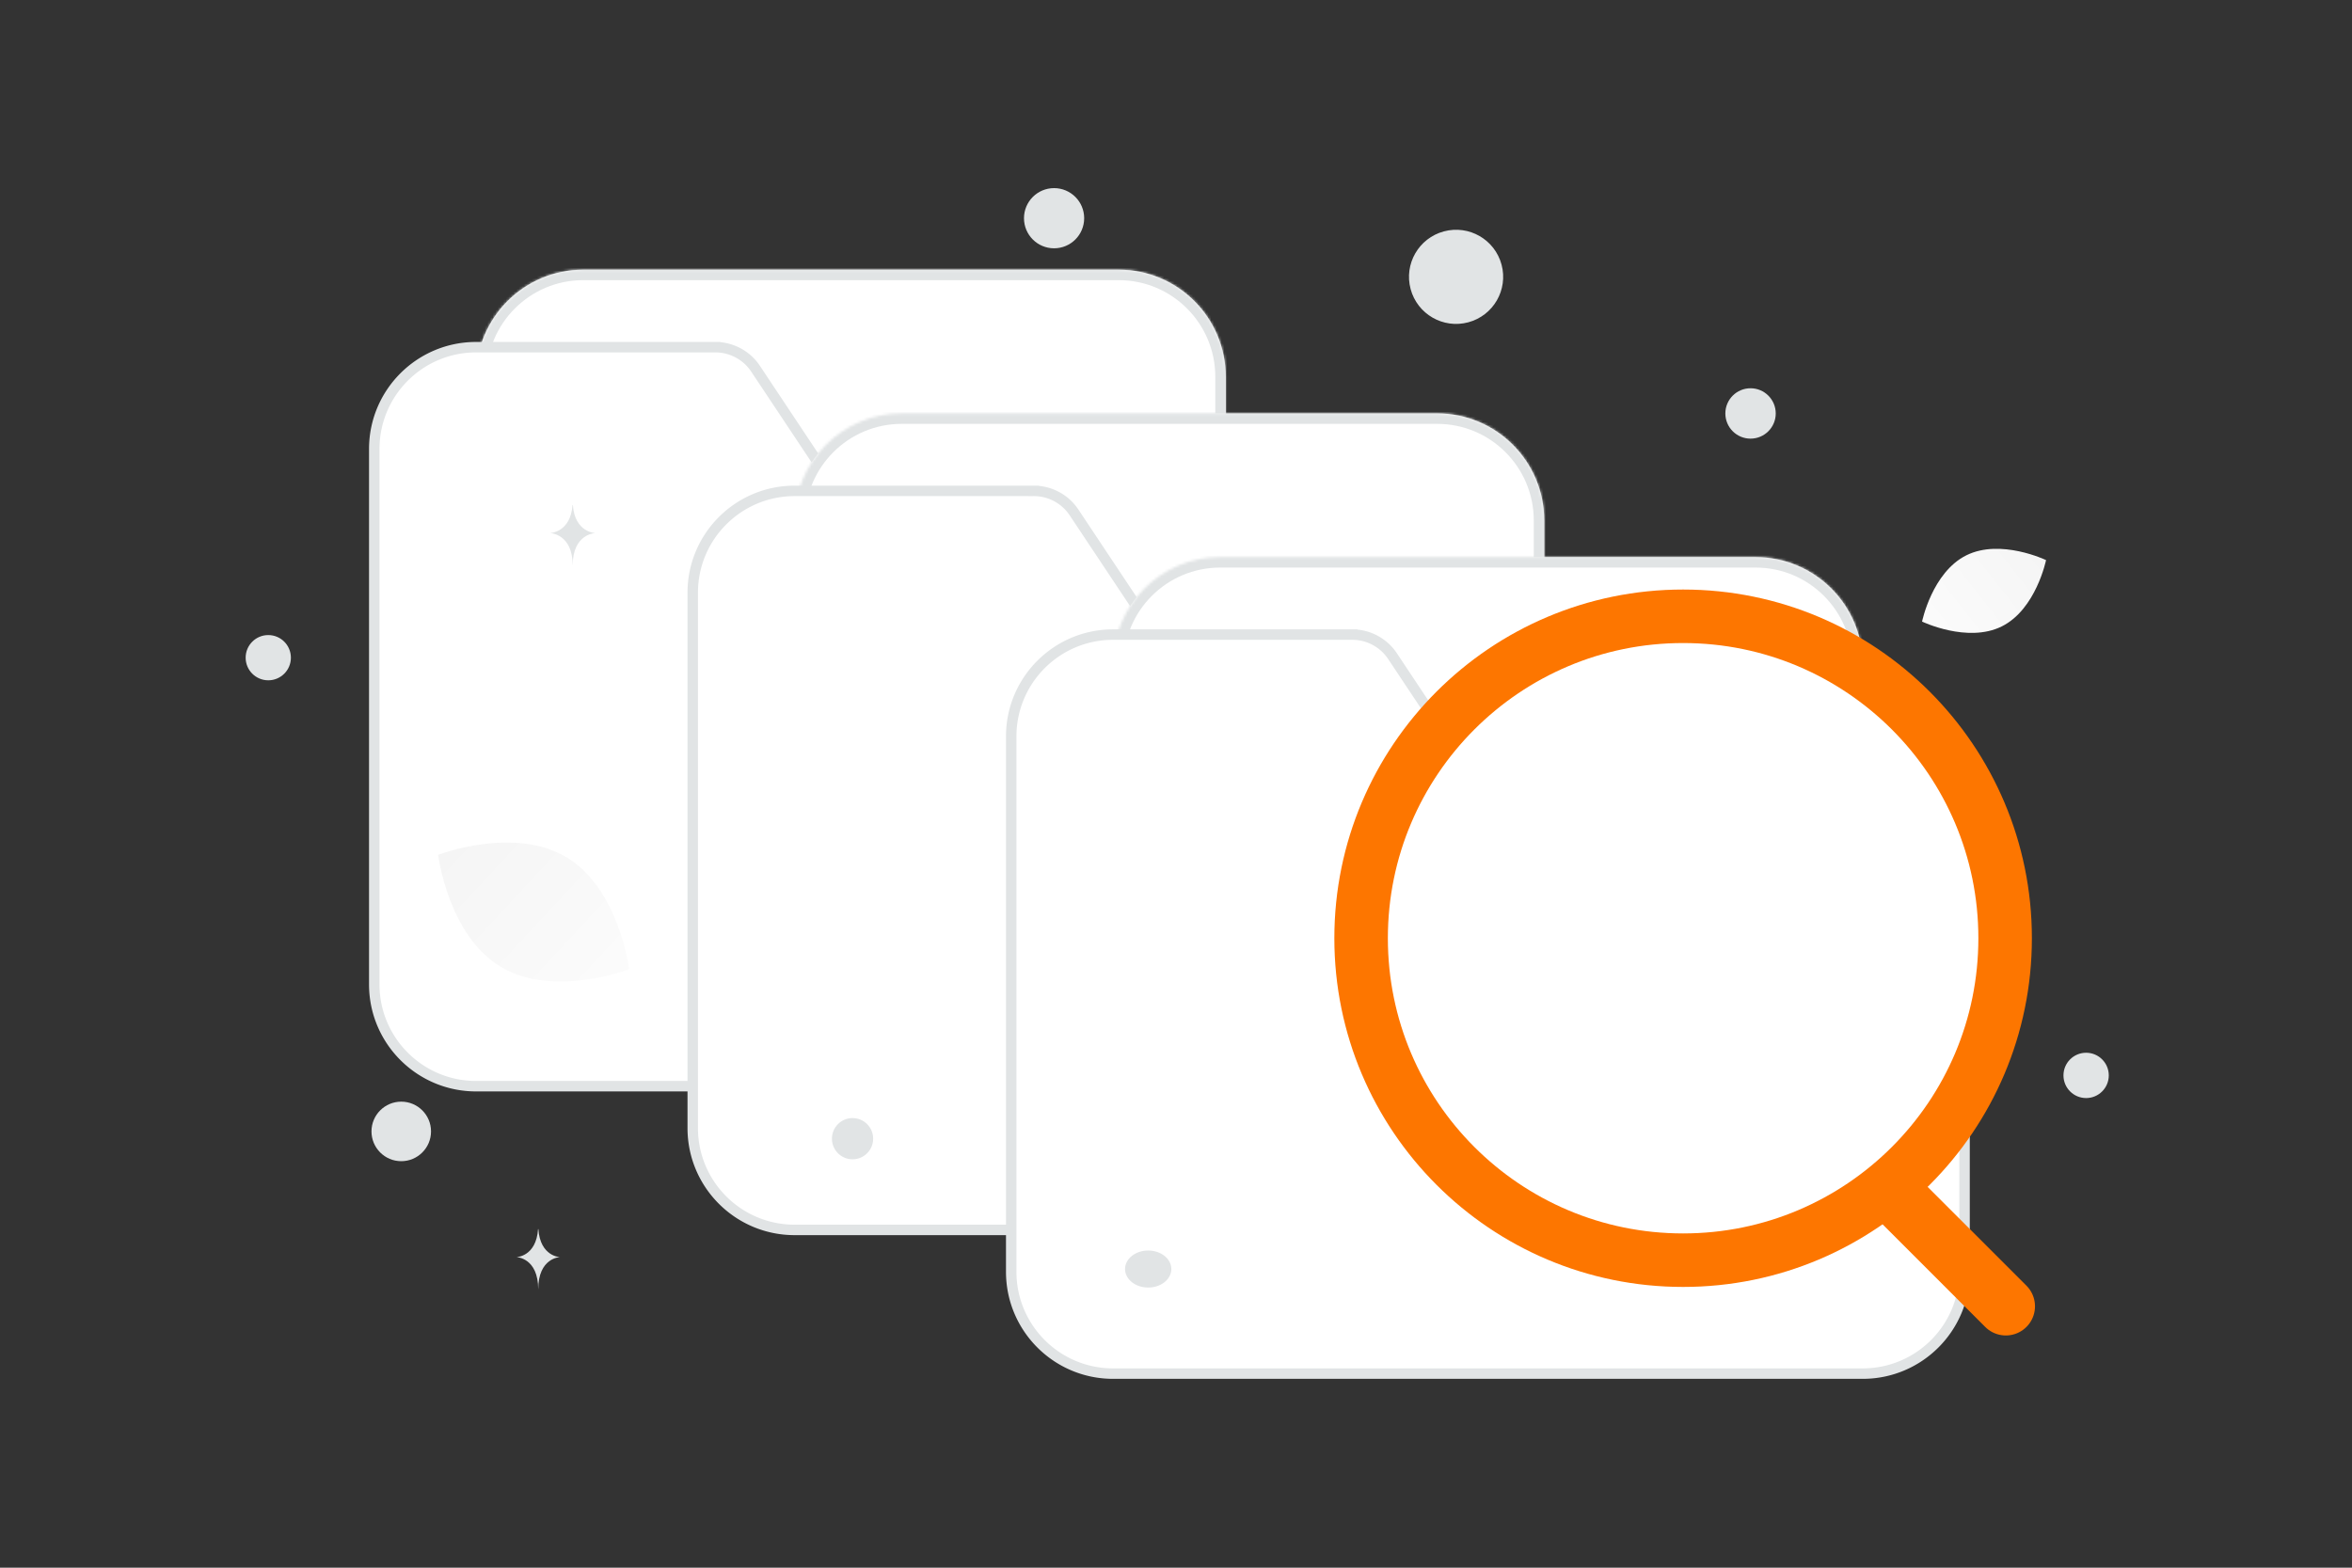 <svg width="900" height="600" viewBox="0 0 900 600" fill="none" xmlns="http://www.w3.org/2000/svg"><rect x="0" y="0" width="900" height="600" fill="#333333" stroke="none"/><path fill="transparent" d="M0 0h900v600H0z"/><mask id="a" fill="#fff"><path fill-rule="evenodd" clip-rule="evenodd" d="M182.191 185.176v-40.978c0-22.631 18.347-40.978 40.978-40.978h204.89c22.632 0 40.978 18.347 40.978 40.978v102.445"/></mask><path fill-rule="evenodd" clip-rule="evenodd" d="M182.191 185.176v-40.978c0-22.631 18.347-40.978 40.978-40.978h204.89c22.632 0 40.978 18.347 40.978 40.978v102.445" fill="#fff"/><path d="M186.191 185.176v-40.978h-8v40.978h8zm0-40.978c0-20.422 16.556-36.978 36.978-36.978v-8c-24.84 0-44.978 20.138-44.978 44.978h8zm36.978-36.978h204.89v-8h-204.89v8zm204.89 0c20.423 0 36.978 16.556 36.978 36.978h8c0-24.84-20.137-44.978-44.978-44.978v8zm36.978 36.978v102.445h8V144.198h-8z" fill="#E1E4E5" mask="url(#a)"/><path d="m317.864 184.332.001.002a22.49 22.49 0 0 0 18.711 10.008h132.461c21.527 0 38.978 17.451 38.978 38.978v143.423c0 21.527-17.451 38.978-38.978 38.978H182.191c-21.527 0-38.978-17.451-38.978-38.978v-204.89c0-21.527 17.451-38.978 38.978-38.978h91.488a18.488 18.488 0 0 1 15.439 8.246l28.746 43.211z" fill="#fff" stroke="#E1E4E5" stroke-width="4"/><mask id="b" fill="#fff"><path fill-rule="evenodd" clip-rule="evenodd" d="M304.057 240.177v-40.978c0-22.631 18.346-40.978 40.978-40.978h204.89c22.631 0 40.978 18.347 40.978 40.978v102.445"/></mask><path fill-rule="evenodd" clip-rule="evenodd" d="M304.057 240.177v-40.978c0-22.631 18.346-40.978 40.978-40.978h204.89c22.631 0 40.978 18.347 40.978 40.978v102.445" fill="#fff"/><path d="M308.057 240.177v-40.978h-8v40.978h8zm0-40.978c0-20.422 16.556-36.978 36.978-36.978v-8c-24.841 0-44.978 20.138-44.978 44.978h8zm36.978-36.978h204.89v-8h-204.89v8zm204.89 0c20.422 0 36.978 16.556 36.978 36.978h8c0-24.84-20.137-44.978-44.978-44.978v8zm36.978 36.978v102.445h8V199.199h-8z" fill="#E1E4E5" mask="url(#b)"/><path d="m439.729 239.333.002.002a22.487 22.487 0 0 0 18.71 10.008h132.462c21.527 0 38.978 17.451 38.978 38.978v143.423c0 21.527-17.451 38.978-38.978 38.978H304.057c-21.527 0-38.978-17.451-38.978-38.978v-204.89c0-21.527 17.451-38.978 38.978-38.978h91.488a18.484 18.484 0 0 1 15.438 8.246l28.746 43.211z" fill="#fff" stroke="#E1E4E5" stroke-width="4"/><mask id="c" fill="#fff"><path fill-rule="evenodd" clip-rule="evenodd" d="M425.922 295.179v-40.978c0-22.632 18.347-40.978 40.978-40.978h204.891c22.631 0 40.978 18.346 40.978 40.978v102.445"/></mask><path fill-rule="evenodd" clip-rule="evenodd" d="M425.922 295.179v-40.978c0-22.632 18.347-40.978 40.978-40.978h204.891c22.631 0 40.978 18.346 40.978 40.978v102.445" fill="#fff"/><path d="M429.922 295.179v-40.978h-8v40.978h8zm0-40.978c0-20.423 16.556-36.978 36.978-36.978v-8c-24.84 0-44.978 20.137-44.978 44.978h8zm36.978-36.978h204.891v-8H466.9v8zm204.891 0c20.422 0 36.978 16.555 36.978 36.978h8c0-24.841-20.138-44.978-44.978-44.978v8zm36.978 36.978v102.445h8V254.201h-8z" fill="#E1E4E5" mask="url(#c)"/><path d="m561.595 294.334.001.003a22.492 22.492 0 0 0 18.711 10.007h132.461c21.527 0 38.978 17.451 38.978 38.978v143.423c0 21.527-17.451 38.978-38.978 38.978H425.922c-21.527 0-38.978-17.451-38.978-38.978v-204.89c0-21.527 17.451-38.978 38.978-38.978h91.489a18.492 18.492 0 0 1 15.438 8.246l28.746 43.211z" fill="#fff" stroke="#E1E4E5" stroke-width="4"/><path d="m767.534 499.96-42.729-42.73" stroke="#FD7600" stroke-width="22.326" stroke-linecap="round" stroke-linejoin="round"/><circle cx="644.049" cy="359.09" r="123.219" fill="#fff" stroke="#FD7600" stroke-width="20.479" stroke-linecap="round" stroke-linejoin="round"/><path d="M765.967 239.753c-13.098 6.498-30.482-1.857-30.482-1.857s3.863-18.885 16.968-25.373c13.099-6.498 30.476 1.848 30.476 1.848s-3.863 18.885-16.962 25.382z" fill="url(#d)"/><path d="M191.616 370.036c20.174 12.091 49.117.914 49.117.914s-3.785-30.776-23.971-42.854c-20.174-12.091-49.105-.927-49.105-.927s3.784 30.776 23.959 42.867z" fill="url(#e)"/><circle r="7.887" transform="matrix(-1 0 0 1 326.228 435.807)" fill="#E1E4E5"/><circle r="11.392" transform="matrix(-1 0 0 1 153.542 433.026)" fill="#E1E4E5"/><circle r="8.671" transform="matrix(-1 0 0 1 798.262 411.588)" fill="#E1E4E5"/><circle r="9.64" transform="matrix(-1 0 0 1 669.851 158.239)" fill="#E1E4E5"/><circle r="8.656" transform="matrix(0 1 1 0 102.656 251.715)" fill="#E1E4E5"/><circle r="11.516" transform="matrix(-1 0 0 1 403.348 83.516)" fill="#E1E4E5"/><ellipse rx="8.858" ry="7.087" transform="matrix(-1 0 0 1 439.359 485.694)" fill="#E1E4E5"/><circle r="18.016" transform="scale(1 -1) rotate(-75 209.545 -416.04)" fill="#E1E4E5"/><path d="M219.079 193.272h.126c.747 10.588 8.621 10.751 8.621 10.751s-8.682.17-8.682 12.403c0-12.233-8.683-12.403-8.683-12.403s7.871-.163 8.618-10.751zm-13.192 277.146h.122c.717 10.556 8.277 10.719 8.277 10.719s-8.336.169-8.336 12.366c0-12.197-8.337-12.366-8.337-12.366s7.557-.163 8.274-10.719z" fill="#E1E4E5"/><defs><linearGradient id="d" x1="715.669" y1="260.021" x2="823.704" y2="174.565" gradientUnits="userSpaceOnUse"><stop stop-color="#fff"/><stop offset="1" stop-color="#EEE"/></linearGradient><linearGradient id="e" x1="269.684" y1="408.957" x2="107.356" y2="258.133" gradientUnits="userSpaceOnUse"><stop stop-color="#fff"/><stop offset="1" stop-color="#EEE"/></linearGradient></defs></svg>